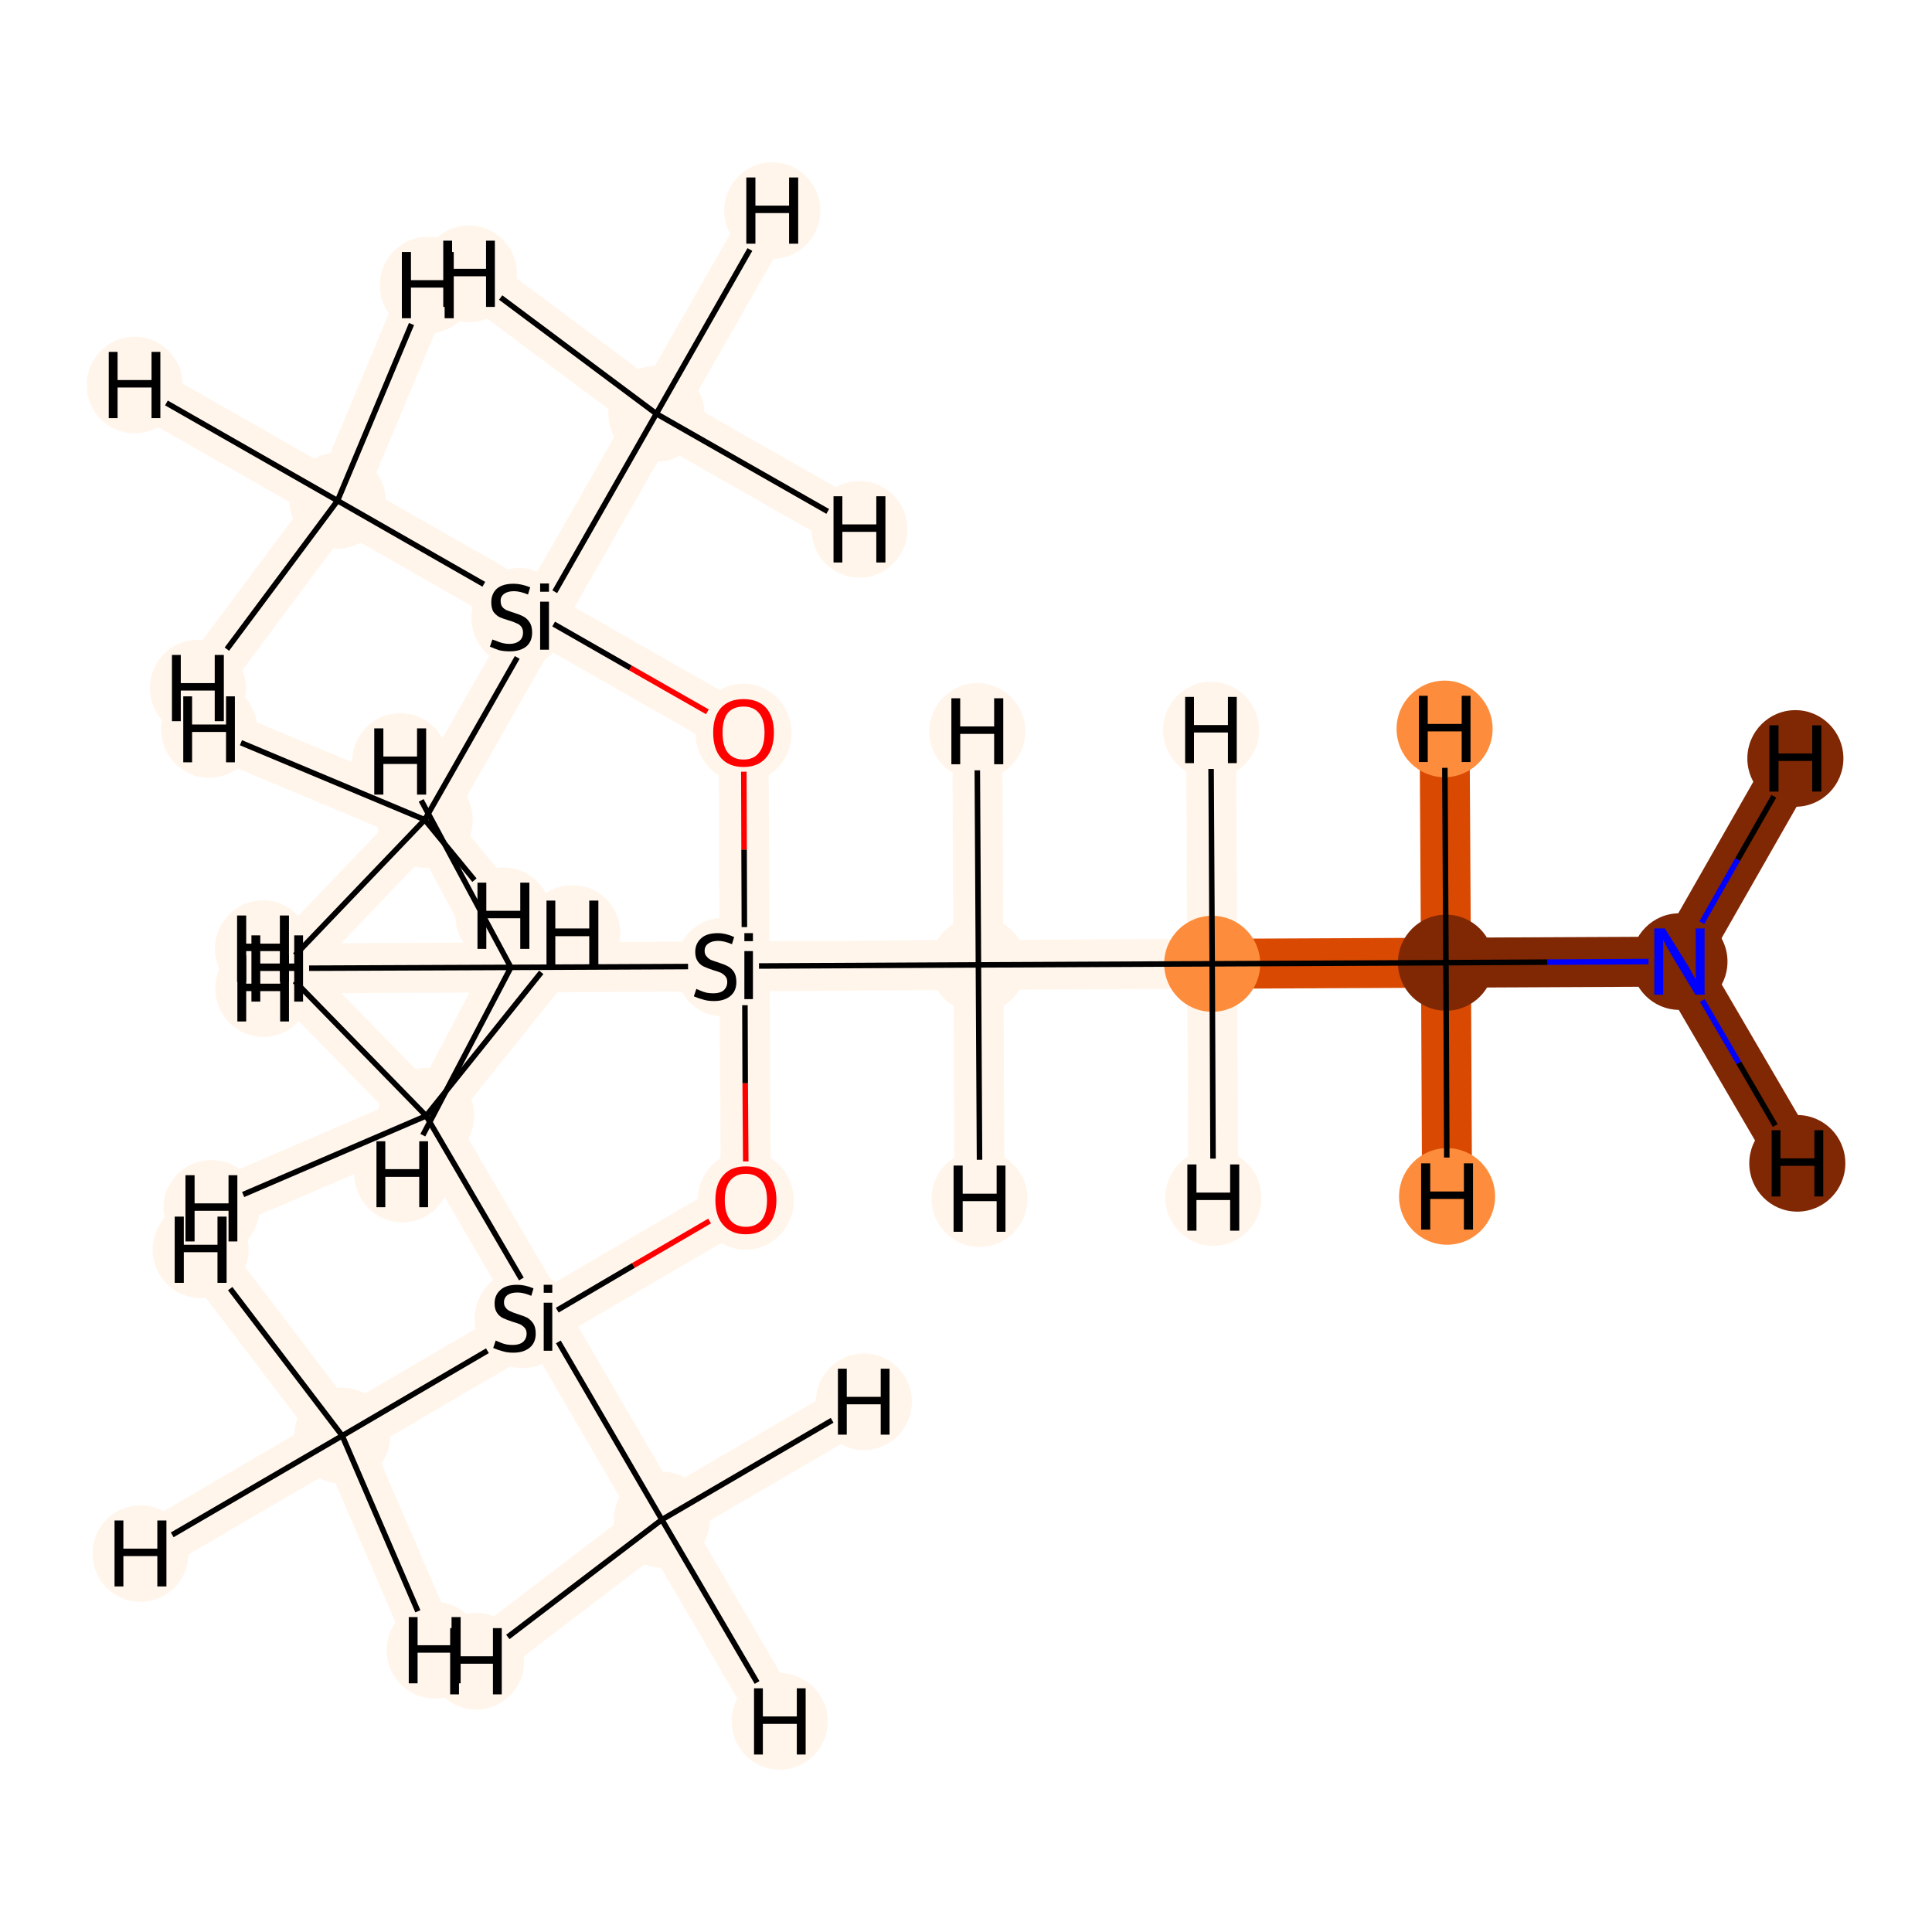 <?xml version='1.0' encoding='iso-8859-1'?>
<svg version='1.1' baseProfile='full'
              xmlns='http://www.w3.org/2000/svg'
                      xmlns:rdkit='http://www.rdkit.org/xml'
                      xmlns:xlink='http://www.w3.org/1999/xlink'
                  xml:space='preserve'
width='700px' height='700px' viewBox='0 0 700 700'>
<!-- END OF HEADER -->
<rect style='opacity:1.0;fill:#FFFFFF;stroke:none' width='700.0' height='700.0' x='0.0' y='0.0'> </rect>
<path d='M 608.5,348.4 L 523.9,348.8' style='fill:none;fill-rule:evenodd;stroke:#802703;stroke-width:18.1px;stroke-linecap:butt;stroke-linejoin:miter;stroke-opacity:1' />
<path d='M 608.5,348.4 L 650.5,274.8' style='fill:none;fill-rule:evenodd;stroke:#802703;stroke-width:18.1px;stroke-linecap:butt;stroke-linejoin:miter;stroke-opacity:1' />
<path d='M 608.5,348.4 L 651.2,421.5' style='fill:none;fill-rule:evenodd;stroke:#802703;stroke-width:18.1px;stroke-linecap:butt;stroke-linejoin:miter;stroke-opacity:1' />
<path d='M 523.9,348.8 L 439.2,349.2' style='fill:none;fill-rule:evenodd;stroke:#D94901;stroke-width:18.1px;stroke-linecap:butt;stroke-linejoin:miter;stroke-opacity:1' />
<path d='M 523.9,348.8 L 524.3,433.5' style='fill:none;fill-rule:evenodd;stroke:#D94901;stroke-width:18.1px;stroke-linecap:butt;stroke-linejoin:miter;stroke-opacity:1' />
<path d='M 523.9,348.8 L 523.4,264.1' style='fill:none;fill-rule:evenodd;stroke:#D94901;stroke-width:18.1px;stroke-linecap:butt;stroke-linejoin:miter;stroke-opacity:1' />
<path d='M 439.2,349.2 L 354.5,349.6' style='fill:none;fill-rule:evenodd;stroke:#FFF5EB;stroke-width:18.1px;stroke-linecap:butt;stroke-linejoin:miter;stroke-opacity:1' />
<path d='M 439.2,349.2 L 438.8,264.5' style='fill:none;fill-rule:evenodd;stroke:#FFF5EB;stroke-width:18.1px;stroke-linecap:butt;stroke-linejoin:miter;stroke-opacity:1' />
<path d='M 439.2,349.2 L 439.6,433.9' style='fill:none;fill-rule:evenodd;stroke:#FFF5EB;stroke-width:18.1px;stroke-linecap:butt;stroke-linejoin:miter;stroke-opacity:1' />
<path d='M 354.5,349.6 L 269.8,350.1' style='fill:none;fill-rule:evenodd;stroke:#FFF5EB;stroke-width:18.1px;stroke-linecap:butt;stroke-linejoin:miter;stroke-opacity:1' />
<path d='M 354.5,349.6 L 354.9,434.3' style='fill:none;fill-rule:evenodd;stroke:#FFF5EB;stroke-width:18.1px;stroke-linecap:butt;stroke-linejoin:miter;stroke-opacity:1' />
<path d='M 354.5,349.6 L 354.1,265.0' style='fill:none;fill-rule:evenodd;stroke:#FFF5EB;stroke-width:18.1px;stroke-linecap:butt;stroke-linejoin:miter;stroke-opacity:1' />
<path d='M 269.8,350.1 L 269.4,265.4' style='fill:none;fill-rule:evenodd;stroke:#FFF5EB;stroke-width:18.1px;stroke-linecap:butt;stroke-linejoin:miter;stroke-opacity:1' />
<path d='M 269.8,350.1 L 270.2,434.7' style='fill:none;fill-rule:evenodd;stroke:#FFF5EB;stroke-width:18.1px;stroke-linecap:butt;stroke-linejoin:miter;stroke-opacity:1' />
<path d='M 269.8,350.1 L 185.1,350.5' style='fill:none;fill-rule:evenodd;stroke:#FFF5EB;stroke-width:18.1px;stroke-linecap:butt;stroke-linejoin:miter;stroke-opacity:1' />
<path d='M 269.4,265.4 L 195.8,223.4' style='fill:none;fill-rule:evenodd;stroke:#FFF5EB;stroke-width:18.1px;stroke-linecap:butt;stroke-linejoin:miter;stroke-opacity:1' />
<path d='M 195.8,223.4 L 237.8,149.9' style='fill:none;fill-rule:evenodd;stroke:#FFF5EB;stroke-width:18.1px;stroke-linecap:butt;stroke-linejoin:miter;stroke-opacity:1' />
<path d='M 195.8,223.4 L 153.9,297.0' style='fill:none;fill-rule:evenodd;stroke:#FFF5EB;stroke-width:18.1px;stroke-linecap:butt;stroke-linejoin:miter;stroke-opacity:1' />
<path d='M 195.8,223.4 L 122.3,181.4' style='fill:none;fill-rule:evenodd;stroke:#FFF5EB;stroke-width:18.1px;stroke-linecap:butt;stroke-linejoin:miter;stroke-opacity:1' />
<path d='M 237.8,149.9 L 279.8,76.3' style='fill:none;fill-rule:evenodd;stroke:#FFF5EB;stroke-width:18.1px;stroke-linecap:butt;stroke-linejoin:miter;stroke-opacity:1' />
<path d='M 237.8,149.9 L 169.9,99.2' style='fill:none;fill-rule:evenodd;stroke:#FFF5EB;stroke-width:18.1px;stroke-linecap:butt;stroke-linejoin:miter;stroke-opacity:1' />
<path d='M 237.8,149.9 L 311.4,191.8' style='fill:none;fill-rule:evenodd;stroke:#FFF5EB;stroke-width:18.1px;stroke-linecap:butt;stroke-linejoin:miter;stroke-opacity:1' />
<path d='M 153.9,297.0 L 95.4,358.2' style='fill:none;fill-rule:evenodd;stroke:#FFF5EB;stroke-width:18.1px;stroke-linecap:butt;stroke-linejoin:miter;stroke-opacity:1' />
<path d='M 153.9,297.0 L 75.8,264.3' style='fill:none;fill-rule:evenodd;stroke:#FFF5EB;stroke-width:18.1px;stroke-linecap:butt;stroke-linejoin:miter;stroke-opacity:1' />
<path d='M 153.9,297.0 L 182.4,331.8' style='fill:none;fill-rule:evenodd;stroke:#FFF5EB;stroke-width:18.1px;stroke-linecap:butt;stroke-linejoin:miter;stroke-opacity:1' />
<path d='M 122.3,181.4 L 48.8,139.5' style='fill:none;fill-rule:evenodd;stroke:#FFF5EB;stroke-width:18.1px;stroke-linecap:butt;stroke-linejoin:miter;stroke-opacity:1' />
<path d='M 122.3,181.4 L 155.0,103.3' style='fill:none;fill-rule:evenodd;stroke:#FFF5EB;stroke-width:18.1px;stroke-linecap:butt;stroke-linejoin:miter;stroke-opacity:1' />
<path d='M 122.3,181.4 L 71.7,249.3' style='fill:none;fill-rule:evenodd;stroke:#FFF5EB;stroke-width:18.1px;stroke-linecap:butt;stroke-linejoin:miter;stroke-opacity:1' />
<path d='M 270.2,434.7 L 197.1,477.4' style='fill:none;fill-rule:evenodd;stroke:#FFF5EB;stroke-width:18.1px;stroke-linecap:butt;stroke-linejoin:miter;stroke-opacity:1' />
<path d='M 197.1,477.4 L 239.8,550.6' style='fill:none;fill-rule:evenodd;stroke:#FFF5EB;stroke-width:18.1px;stroke-linecap:butt;stroke-linejoin:miter;stroke-opacity:1' />
<path d='M 197.1,477.4 L 154.4,404.3' style='fill:none;fill-rule:evenodd;stroke:#FFF5EB;stroke-width:18.1px;stroke-linecap:butt;stroke-linejoin:miter;stroke-opacity:1' />
<path d='M 197.1,477.4 L 124.0,520.2' style='fill:none;fill-rule:evenodd;stroke:#FFF5EB;stroke-width:18.1px;stroke-linecap:butt;stroke-linejoin:miter;stroke-opacity:1' />
<path d='M 239.8,550.6 L 282.5,623.7' style='fill:none;fill-rule:evenodd;stroke:#FFF5EB;stroke-width:18.1px;stroke-linecap:butt;stroke-linejoin:miter;stroke-opacity:1' />
<path d='M 239.8,550.6 L 172.5,601.9' style='fill:none;fill-rule:evenodd;stroke:#FFF5EB;stroke-width:18.1px;stroke-linecap:butt;stroke-linejoin:miter;stroke-opacity:1' />
<path d='M 239.8,550.6 L 313.0,507.9' style='fill:none;fill-rule:evenodd;stroke:#FFF5EB;stroke-width:18.1px;stroke-linecap:butt;stroke-linejoin:miter;stroke-opacity:1' />
<path d='M 154.4,404.3 L 95.3,343.7' style='fill:none;fill-rule:evenodd;stroke:#FFF5EB;stroke-width:18.1px;stroke-linecap:butt;stroke-linejoin:miter;stroke-opacity:1' />
<path d='M 154.4,404.3 L 76.6,437.8' style='fill:none;fill-rule:evenodd;stroke:#FFF5EB;stroke-width:18.1px;stroke-linecap:butt;stroke-linejoin:miter;stroke-opacity:1' />
<path d='M 154.4,404.3 L 207.4,338.2' style='fill:none;fill-rule:evenodd;stroke:#FFF5EB;stroke-width:18.1px;stroke-linecap:butt;stroke-linejoin:miter;stroke-opacity:1' />
<path d='M 124.0,520.2 L 50.9,562.9' style='fill:none;fill-rule:evenodd;stroke:#FFF5EB;stroke-width:18.1px;stroke-linecap:butt;stroke-linejoin:miter;stroke-opacity:1' />
<path d='M 124.0,520.2 L 157.5,597.9' style='fill:none;fill-rule:evenodd;stroke:#FFF5EB;stroke-width:18.1px;stroke-linecap:butt;stroke-linejoin:miter;stroke-opacity:1' />
<path d='M 124.0,520.2 L 72.7,452.8' style='fill:none;fill-rule:evenodd;stroke:#FFF5EB;stroke-width:18.1px;stroke-linecap:butt;stroke-linejoin:miter;stroke-opacity:1' />
<path d='M 185.1,350.5 L 100.5,350.9' style='fill:none;fill-rule:evenodd;stroke:#FFF5EB;stroke-width:18.1px;stroke-linecap:butt;stroke-linejoin:miter;stroke-opacity:1' />
<path d='M 185.1,350.5 L 145.8,425.4' style='fill:none;fill-rule:evenodd;stroke:#FFF5EB;stroke-width:18.1px;stroke-linecap:butt;stroke-linejoin:miter;stroke-opacity:1' />
<path d='M 185.1,350.5 L 145.0,275.9' style='fill:none;fill-rule:evenodd;stroke:#FFF5EB;stroke-width:18.1px;stroke-linecap:butt;stroke-linejoin:miter;stroke-opacity:1' />
<ellipse cx='608.5' cy='348.4' rx='16.9' ry='17.0'  style='fill:#802703;fill-rule:evenodd;stroke:#802703;stroke-width:1.0px;stroke-linecap:butt;stroke-linejoin:miter;stroke-opacity:1' />
<ellipse cx='523.9' cy='348.8' rx='16.9' ry='16.9'  style='fill:#802703;fill-rule:evenodd;stroke:#802703;stroke-width:1.0px;stroke-linecap:butt;stroke-linejoin:miter;stroke-opacity:1' />
<ellipse cx='439.2' cy='349.2' rx='16.9' ry='16.9'  style='fill:#FD8D3C;fill-rule:evenodd;stroke:#FD8D3C;stroke-width:1.0px;stroke-linecap:butt;stroke-linejoin:miter;stroke-opacity:1' />
<ellipse cx='354.5' cy='349.6' rx='16.9' ry='16.9'  style='fill:#FFF5EB;fill-rule:evenodd;stroke:#FFF5EB;stroke-width:1.0px;stroke-linecap:butt;stroke-linejoin:miter;stroke-opacity:1' />
<ellipse cx='262.1' cy='350.4' rx='16.9' ry='17.4'  style='fill:#FFF5EB;fill-rule:evenodd;stroke:#FFF5EB;stroke-width:1.0px;stroke-linecap:butt;stroke-linejoin:miter;stroke-opacity:1' />
<ellipse cx='269.4' cy='265.6' rx='16.9' ry='17.4'  style='fill:#FFF5EB;fill-rule:evenodd;stroke:#FFF5EB;stroke-width:1.0px;stroke-linecap:butt;stroke-linejoin:miter;stroke-opacity:1' />
<ellipse cx='188.2' cy='223.7' rx='16.9' ry='17.4'  style='fill:#FFF5EB;fill-rule:evenodd;stroke:#FFF5EB;stroke-width:1.0px;stroke-linecap:butt;stroke-linejoin:miter;stroke-opacity:1' />
<ellipse cx='237.8' cy='149.9' rx='16.9' ry='16.9'  style='fill:#FFF5EB;fill-rule:evenodd;stroke:#FFF5EB;stroke-width:1.0px;stroke-linecap:butt;stroke-linejoin:miter;stroke-opacity:1' />
<ellipse cx='153.9' cy='297.0' rx='16.9' ry='16.9'  style='fill:#FFF5EB;fill-rule:evenodd;stroke:#FFF5EB;stroke-width:1.0px;stroke-linecap:butt;stroke-linejoin:miter;stroke-opacity:1' />
<ellipse cx='122.3' cy='181.4' rx='16.9' ry='16.9'  style='fill:#FFF5EB;fill-rule:evenodd;stroke:#FFF5EB;stroke-width:1.0px;stroke-linecap:butt;stroke-linejoin:miter;stroke-opacity:1' />
<ellipse cx='270.2' cy='434.9' rx='16.9' ry='17.4'  style='fill:#FFF5EB;fill-rule:evenodd;stroke:#FFF5EB;stroke-width:1.0px;stroke-linecap:butt;stroke-linejoin:miter;stroke-opacity:1' />
<ellipse cx='189.4' cy='477.8' rx='16.9' ry='17.4'  style='fill:#FFF5EB;fill-rule:evenodd;stroke:#FFF5EB;stroke-width:1.0px;stroke-linecap:butt;stroke-linejoin:miter;stroke-opacity:1' />
<ellipse cx='239.8' cy='550.6' rx='16.9' ry='16.9'  style='fill:#FFF5EB;fill-rule:evenodd;stroke:#FFF5EB;stroke-width:1.0px;stroke-linecap:butt;stroke-linejoin:miter;stroke-opacity:1' />
<ellipse cx='154.4' cy='404.3' rx='16.9' ry='16.9'  style='fill:#FFF5EB;fill-rule:evenodd;stroke:#FFF5EB;stroke-width:1.0px;stroke-linecap:butt;stroke-linejoin:miter;stroke-opacity:1' />
<ellipse cx='124.0' cy='520.2' rx='16.9' ry='16.9'  style='fill:#FFF5EB;fill-rule:evenodd;stroke:#FFF5EB;stroke-width:1.0px;stroke-linecap:butt;stroke-linejoin:miter;stroke-opacity:1' />
<ellipse cx='185.1' cy='350.5' rx='16.9' ry='16.9'  style='fill:#FFF5EB;fill-rule:evenodd;stroke:#FFF5EB;stroke-width:1.0px;stroke-linecap:butt;stroke-linejoin:miter;stroke-opacity:1' />
<ellipse cx='650.5' cy='274.8' rx='16.9' ry='17.0'  style='fill:#802703;fill-rule:evenodd;stroke:#802703;stroke-width:1.0px;stroke-linecap:butt;stroke-linejoin:miter;stroke-opacity:1' />
<ellipse cx='651.2' cy='421.5' rx='16.9' ry='17.0'  style='fill:#802703;fill-rule:evenodd;stroke:#802703;stroke-width:1.0px;stroke-linecap:butt;stroke-linejoin:miter;stroke-opacity:1' />
<ellipse cx='524.3' cy='433.5' rx='16.9' ry='17.0'  style='fill:#FD8D3C;fill-rule:evenodd;stroke:#FD8D3C;stroke-width:1.0px;stroke-linecap:butt;stroke-linejoin:miter;stroke-opacity:1' />
<ellipse cx='523.4' cy='264.1' rx='16.9' ry='17.0'  style='fill:#FD8D3C;fill-rule:evenodd;stroke:#FD8D3C;stroke-width:1.0px;stroke-linecap:butt;stroke-linejoin:miter;stroke-opacity:1' />
<ellipse cx='438.8' cy='264.5' rx='16.9' ry='17.0'  style='fill:#FFF5EB;fill-rule:evenodd;stroke:#FFF5EB;stroke-width:1.0px;stroke-linecap:butt;stroke-linejoin:miter;stroke-opacity:1' />
<ellipse cx='439.6' cy='433.9' rx='16.9' ry='17.0'  style='fill:#FFF5EB;fill-rule:evenodd;stroke:#FFF5EB;stroke-width:1.0px;stroke-linecap:butt;stroke-linejoin:miter;stroke-opacity:1' />
<ellipse cx='354.9' cy='434.3' rx='16.9' ry='17.0'  style='fill:#FFF5EB;fill-rule:evenodd;stroke:#FFF5EB;stroke-width:1.0px;stroke-linecap:butt;stroke-linejoin:miter;stroke-opacity:1' />
<ellipse cx='354.1' cy='265.0' rx='16.9' ry='17.0'  style='fill:#FFF5EB;fill-rule:evenodd;stroke:#FFF5EB;stroke-width:1.0px;stroke-linecap:butt;stroke-linejoin:miter;stroke-opacity:1' />
<ellipse cx='279.8' cy='76.3' rx='16.9' ry='17.0'  style='fill:#FFF5EB;fill-rule:evenodd;stroke:#FFF5EB;stroke-width:1.0px;stroke-linecap:butt;stroke-linejoin:miter;stroke-opacity:1' />
<ellipse cx='169.9' cy='99.2' rx='16.9' ry='17.0'  style='fill:#FFF5EB;fill-rule:evenodd;stroke:#FFF5EB;stroke-width:1.0px;stroke-linecap:butt;stroke-linejoin:miter;stroke-opacity:1' />
<ellipse cx='311.4' cy='191.8' rx='16.9' ry='17.0'  style='fill:#FFF5EB;fill-rule:evenodd;stroke:#FFF5EB;stroke-width:1.0px;stroke-linecap:butt;stroke-linejoin:miter;stroke-opacity:1' />
<ellipse cx='95.4' cy='358.2' rx='16.9' ry='17.0'  style='fill:#FFF5EB;fill-rule:evenodd;stroke:#FFF5EB;stroke-width:1.0px;stroke-linecap:butt;stroke-linejoin:miter;stroke-opacity:1' />
<ellipse cx='75.8' cy='264.3' rx='16.9' ry='17.0'  style='fill:#FFF5EB;fill-rule:evenodd;stroke:#FFF5EB;stroke-width:1.0px;stroke-linecap:butt;stroke-linejoin:miter;stroke-opacity:1' />
<ellipse cx='182.4' cy='331.8' rx='16.9' ry='17.0'  style='fill:#FFF5EB;fill-rule:evenodd;stroke:#FFF5EB;stroke-width:1.0px;stroke-linecap:butt;stroke-linejoin:miter;stroke-opacity:1' />
<ellipse cx='48.8' cy='139.5' rx='16.9' ry='17.0'  style='fill:#FFF5EB;fill-rule:evenodd;stroke:#FFF5EB;stroke-width:1.0px;stroke-linecap:butt;stroke-linejoin:miter;stroke-opacity:1' />
<ellipse cx='155.0' cy='103.3' rx='16.9' ry='17.0'  style='fill:#FFF5EB;fill-rule:evenodd;stroke:#FFF5EB;stroke-width:1.0px;stroke-linecap:butt;stroke-linejoin:miter;stroke-opacity:1' />
<ellipse cx='71.7' cy='249.3' rx='16.9' ry='17.0'  style='fill:#FFF5EB;fill-rule:evenodd;stroke:#FFF5EB;stroke-width:1.0px;stroke-linecap:butt;stroke-linejoin:miter;stroke-opacity:1' />
<ellipse cx='282.5' cy='623.7' rx='16.9' ry='17.0'  style='fill:#FFF5EB;fill-rule:evenodd;stroke:#FFF5EB;stroke-width:1.0px;stroke-linecap:butt;stroke-linejoin:miter;stroke-opacity:1' />
<ellipse cx='172.5' cy='601.9' rx='16.9' ry='17.0'  style='fill:#FFF5EB;fill-rule:evenodd;stroke:#FFF5EB;stroke-width:1.0px;stroke-linecap:butt;stroke-linejoin:miter;stroke-opacity:1' />
<ellipse cx='313.0' cy='507.9' rx='16.9' ry='17.0'  style='fill:#FFF5EB;fill-rule:evenodd;stroke:#FFF5EB;stroke-width:1.0px;stroke-linecap:butt;stroke-linejoin:miter;stroke-opacity:1' />
<ellipse cx='95.3' cy='343.7' rx='16.9' ry='17.0'  style='fill:#FFF5EB;fill-rule:evenodd;stroke:#FFF5EB;stroke-width:1.0px;stroke-linecap:butt;stroke-linejoin:miter;stroke-opacity:1' />
<ellipse cx='76.6' cy='437.8' rx='16.9' ry='17.0'  style='fill:#FFF5EB;fill-rule:evenodd;stroke:#FFF5EB;stroke-width:1.0px;stroke-linecap:butt;stroke-linejoin:miter;stroke-opacity:1' />
<ellipse cx='207.4' cy='338.2' rx='16.9' ry='17.0'  style='fill:#FFF5EB;fill-rule:evenodd;stroke:#FFF5EB;stroke-width:1.0px;stroke-linecap:butt;stroke-linejoin:miter;stroke-opacity:1' />
<ellipse cx='50.9' cy='562.9' rx='16.9' ry='17.0'  style='fill:#FFF5EB;fill-rule:evenodd;stroke:#FFF5EB;stroke-width:1.0px;stroke-linecap:butt;stroke-linejoin:miter;stroke-opacity:1' />
<ellipse cx='157.5' cy='597.9' rx='16.9' ry='17.0'  style='fill:#FFF5EB;fill-rule:evenodd;stroke:#FFF5EB;stroke-width:1.0px;stroke-linecap:butt;stroke-linejoin:miter;stroke-opacity:1' />
<ellipse cx='72.7' cy='452.8' rx='16.9' ry='17.0'  style='fill:#FFF5EB;fill-rule:evenodd;stroke:#FFF5EB;stroke-width:1.0px;stroke-linecap:butt;stroke-linejoin:miter;stroke-opacity:1' />
<ellipse cx='100.5' cy='350.9' rx='16.9' ry='17.0'  style='fill:#FFF5EB;fill-rule:evenodd;stroke:#FFF5EB;stroke-width:1.0px;stroke-linecap:butt;stroke-linejoin:miter;stroke-opacity:1' />
<ellipse cx='145.8' cy='425.4' rx='16.9' ry='17.0'  style='fill:#FFF5EB;fill-rule:evenodd;stroke:#FFF5EB;stroke-width:1.0px;stroke-linecap:butt;stroke-linejoin:miter;stroke-opacity:1' />
<ellipse cx='145.0' cy='275.9' rx='16.9' ry='17.0'  style='fill:#FFF5EB;fill-rule:evenodd;stroke:#FFF5EB;stroke-width:1.0px;stroke-linecap:butt;stroke-linejoin:miter;stroke-opacity:1' />
<path class='bond-0 atom-0 atom-1' d='M 597.3,348.4 L 560.6,348.6' style='fill:none;fill-rule:evenodd;stroke:#0000FF;stroke-width:2.0px;stroke-linecap:butt;stroke-linejoin:miter;stroke-opacity:1' />
<path class='bond-0 atom-0 atom-1' d='M 560.6,348.6 L 523.9,348.8' style='fill:none;fill-rule:evenodd;stroke:#000000;stroke-width:2.0px;stroke-linecap:butt;stroke-linejoin:miter;stroke-opacity:1' />
<path class='bond-15 atom-0 atom-16' d='M 616.6,334.3 L 629.6,311.4' style='fill:none;fill-rule:evenodd;stroke:#0000FF;stroke-width:2.0px;stroke-linecap:butt;stroke-linejoin:miter;stroke-opacity:1' />
<path class='bond-15 atom-0 atom-16' d='M 629.6,311.4 L 642.7,288.5' style='fill:none;fill-rule:evenodd;stroke:#000000;stroke-width:2.0px;stroke-linecap:butt;stroke-linejoin:miter;stroke-opacity:1' />
<path class='bond-16 atom-0 atom-17' d='M 616.8,362.5 L 630.0,385.1' style='fill:none;fill-rule:evenodd;stroke:#0000FF;stroke-width:2.0px;stroke-linecap:butt;stroke-linejoin:miter;stroke-opacity:1' />
<path class='bond-16 atom-0 atom-17' d='M 630.0,385.1 L 643.2,407.8' style='fill:none;fill-rule:evenodd;stroke:#000000;stroke-width:2.0px;stroke-linecap:butt;stroke-linejoin:miter;stroke-opacity:1' />
<path class='bond-1 atom-1 atom-2' d='M 523.9,348.8 L 439.2,349.2' style='fill:none;fill-rule:evenodd;stroke:#000000;stroke-width:2.0px;stroke-linecap:butt;stroke-linejoin:miter;stroke-opacity:1' />
<path class='bond-17 atom-1 atom-18' d='M 523.9,348.8 L 524.2,419.4' style='fill:none;fill-rule:evenodd;stroke:#000000;stroke-width:2.0px;stroke-linecap:butt;stroke-linejoin:miter;stroke-opacity:1' />
<path class='bond-18 atom-1 atom-19' d='M 523.9,348.8 L 523.5,278.2' style='fill:none;fill-rule:evenodd;stroke:#000000;stroke-width:2.0px;stroke-linecap:butt;stroke-linejoin:miter;stroke-opacity:1' />
<path class='bond-2 atom-2 atom-3' d='M 439.2,349.2 L 354.5,349.6' style='fill:none;fill-rule:evenodd;stroke:#000000;stroke-width:2.0px;stroke-linecap:butt;stroke-linejoin:miter;stroke-opacity:1' />
<path class='bond-19 atom-2 atom-20' d='M 439.2,349.2 L 438.8,278.6' style='fill:none;fill-rule:evenodd;stroke:#000000;stroke-width:2.0px;stroke-linecap:butt;stroke-linejoin:miter;stroke-opacity:1' />
<path class='bond-20 atom-2 atom-21' d='M 439.2,349.2 L 439.5,419.8' style='fill:none;fill-rule:evenodd;stroke:#000000;stroke-width:2.0px;stroke-linecap:butt;stroke-linejoin:miter;stroke-opacity:1' />
<path class='bond-3 atom-3 atom-4' d='M 354.5,349.6 L 275.0,350.0' style='fill:none;fill-rule:evenodd;stroke:#000000;stroke-width:2.0px;stroke-linecap:butt;stroke-linejoin:miter;stroke-opacity:1' />
<path class='bond-21 atom-3 atom-22' d='M 354.5,349.6 L 354.9,420.2' style='fill:none;fill-rule:evenodd;stroke:#000000;stroke-width:2.0px;stroke-linecap:butt;stroke-linejoin:miter;stroke-opacity:1' />
<path class='bond-22 atom-3 atom-23' d='M 354.5,349.6 L 354.1,279.1' style='fill:none;fill-rule:evenodd;stroke:#000000;stroke-width:2.0px;stroke-linecap:butt;stroke-linejoin:miter;stroke-opacity:1' />
<path class='bond-4 atom-4 atom-5' d='M 269.7,335.9 L 269.6,307.8' style='fill:none;fill-rule:evenodd;stroke:#000000;stroke-width:2.0px;stroke-linecap:butt;stroke-linejoin:miter;stroke-opacity:1' />
<path class='bond-4 atom-4 atom-5' d='M 269.6,307.8 L 269.5,279.6' style='fill:none;fill-rule:evenodd;stroke:#FF0000;stroke-width:2.0px;stroke-linecap:butt;stroke-linejoin:miter;stroke-opacity:1' />
<path class='bond-9 atom-4 atom-10' d='M 269.9,364.2 L 270.0,392.5' style='fill:none;fill-rule:evenodd;stroke:#000000;stroke-width:2.0px;stroke-linecap:butt;stroke-linejoin:miter;stroke-opacity:1' />
<path class='bond-9 atom-4 atom-10' d='M 270.0,392.5 L 270.2,420.8' style='fill:none;fill-rule:evenodd;stroke:#FF0000;stroke-width:2.0px;stroke-linecap:butt;stroke-linejoin:miter;stroke-opacity:1' />
<path class='bond-14 atom-4 atom-15' d='M 249.3,350.2 L 185.1,350.5' style='fill:none;fill-rule:evenodd;stroke:#000000;stroke-width:2.0px;stroke-linecap:butt;stroke-linejoin:miter;stroke-opacity:1' />
<path class='bond-5 atom-5 atom-6' d='M 256.3,257.9 L 228.4,242.0' style='fill:none;fill-rule:evenodd;stroke:#FF0000;stroke-width:2.0px;stroke-linecap:butt;stroke-linejoin:miter;stroke-opacity:1' />
<path class='bond-5 atom-5 atom-6' d='M 228.4,242.0 L 200.6,226.1' style='fill:none;fill-rule:evenodd;stroke:#000000;stroke-width:2.0px;stroke-linecap:butt;stroke-linejoin:miter;stroke-opacity:1' />
<path class='bond-6 atom-6 atom-7' d='M 201.0,214.4 L 237.8,149.9' style='fill:none;fill-rule:evenodd;stroke:#000000;stroke-width:2.0px;stroke-linecap:butt;stroke-linejoin:miter;stroke-opacity:1' />
<path class='bond-7 atom-6 atom-8' d='M 187.4,238.2 L 153.9,297.0' style='fill:none;fill-rule:evenodd;stroke:#000000;stroke-width:2.0px;stroke-linecap:butt;stroke-linejoin:miter;stroke-opacity:1' />
<path class='bond-8 atom-6 atom-9' d='M 175.3,211.7 L 122.3,181.4' style='fill:none;fill-rule:evenodd;stroke:#000000;stroke-width:2.0px;stroke-linecap:butt;stroke-linejoin:miter;stroke-opacity:1' />
<path class='bond-23 atom-7 atom-24' d='M 237.8,149.9 L 271.7,90.4' style='fill:none;fill-rule:evenodd;stroke:#000000;stroke-width:2.0px;stroke-linecap:butt;stroke-linejoin:miter;stroke-opacity:1' />
<path class='bond-24 atom-7 atom-25' d='M 237.8,149.9 L 181.4,107.8' style='fill:none;fill-rule:evenodd;stroke:#000000;stroke-width:2.0px;stroke-linecap:butt;stroke-linejoin:miter;stroke-opacity:1' />
<path class='bond-25 atom-7 atom-26' d='M 237.8,149.9 L 299.9,185.3' style='fill:none;fill-rule:evenodd;stroke:#000000;stroke-width:2.0px;stroke-linecap:butt;stroke-linejoin:miter;stroke-opacity:1' />
<path class='bond-26 atom-8 atom-27' d='M 153.9,297.0 L 106.9,346.1' style='fill:none;fill-rule:evenodd;stroke:#000000;stroke-width:2.0px;stroke-linecap:butt;stroke-linejoin:miter;stroke-opacity:1' />
<path class='bond-27 atom-8 atom-28' d='M 153.9,297.0 L 87.3,269.1' style='fill:none;fill-rule:evenodd;stroke:#000000;stroke-width:2.0px;stroke-linecap:butt;stroke-linejoin:miter;stroke-opacity:1' />
<path class='bond-28 atom-8 atom-29' d='M 153.9,297.0 L 171.9,318.9' style='fill:none;fill-rule:evenodd;stroke:#000000;stroke-width:2.0px;stroke-linecap:butt;stroke-linejoin:miter;stroke-opacity:1' />
<path class='bond-29 atom-9 atom-30' d='M 122.3,181.4 L 60.3,146.0' style='fill:none;fill-rule:evenodd;stroke:#000000;stroke-width:2.0px;stroke-linecap:butt;stroke-linejoin:miter;stroke-opacity:1' />
<path class='bond-30 atom-9 atom-31' d='M 122.3,181.4 L 149.1,117.4' style='fill:none;fill-rule:evenodd;stroke:#000000;stroke-width:2.0px;stroke-linecap:butt;stroke-linejoin:miter;stroke-opacity:1' />
<path class='bond-31 atom-9 atom-32' d='M 122.3,181.4 L 82.2,235.2' style='fill:none;fill-rule:evenodd;stroke:#000000;stroke-width:2.0px;stroke-linecap:butt;stroke-linejoin:miter;stroke-opacity:1' />
<path class='bond-10 atom-10 atom-11' d='M 257.1,442.4 L 229.5,458.5' style='fill:none;fill-rule:evenodd;stroke:#FF0000;stroke-width:2.0px;stroke-linecap:butt;stroke-linejoin:miter;stroke-opacity:1' />
<path class='bond-10 atom-10 atom-11' d='M 229.5,458.5 L 201.9,474.7' style='fill:none;fill-rule:evenodd;stroke:#000000;stroke-width:2.0px;stroke-linecap:butt;stroke-linejoin:miter;stroke-opacity:1' />
<path class='bond-11 atom-11 atom-12' d='M 202.3,486.2 L 239.8,550.6' style='fill:none;fill-rule:evenodd;stroke:#000000;stroke-width:2.0px;stroke-linecap:butt;stroke-linejoin:miter;stroke-opacity:1' />
<path class='bond-12 atom-11 atom-13' d='M 188.9,463.4 L 154.4,404.3' style='fill:none;fill-rule:evenodd;stroke:#000000;stroke-width:2.0px;stroke-linecap:butt;stroke-linejoin:miter;stroke-opacity:1' />
<path class='bond-13 atom-11 atom-14' d='M 176.6,489.4 L 124.0,520.2' style='fill:none;fill-rule:evenodd;stroke:#000000;stroke-width:2.0px;stroke-linecap:butt;stroke-linejoin:miter;stroke-opacity:1' />
<path class='bond-32 atom-12 atom-33' d='M 239.8,550.6 L 274.3,609.6' style='fill:none;fill-rule:evenodd;stroke:#000000;stroke-width:2.0px;stroke-linecap:butt;stroke-linejoin:miter;stroke-opacity:1' />
<path class='bond-33 atom-12 atom-34' d='M 239.8,550.6 L 184.0,593.1' style='fill:none;fill-rule:evenodd;stroke:#000000;stroke-width:2.0px;stroke-linecap:butt;stroke-linejoin:miter;stroke-opacity:1' />
<path class='bond-34 atom-12 atom-35' d='M 239.8,550.6 L 301.5,514.6' style='fill:none;fill-rule:evenodd;stroke:#000000;stroke-width:2.0px;stroke-linecap:butt;stroke-linejoin:miter;stroke-opacity:1' />
<path class='bond-35 atom-13 atom-36' d='M 154.4,404.3 L 106.8,355.5' style='fill:none;fill-rule:evenodd;stroke:#000000;stroke-width:2.0px;stroke-linecap:butt;stroke-linejoin:miter;stroke-opacity:1' />
<path class='bond-36 atom-13 atom-37' d='M 154.4,404.3 L 88.1,432.8' style='fill:none;fill-rule:evenodd;stroke:#000000;stroke-width:2.0px;stroke-linecap:butt;stroke-linejoin:miter;stroke-opacity:1' />
<path class='bond-37 atom-13 atom-38' d='M 154.4,404.3 L 196.1,352.3' style='fill:none;fill-rule:evenodd;stroke:#000000;stroke-width:2.0px;stroke-linecap:butt;stroke-linejoin:miter;stroke-opacity:1' />
<path class='bond-38 atom-14 atom-39' d='M 124.0,520.2 L 62.4,556.1' style='fill:none;fill-rule:evenodd;stroke:#000000;stroke-width:2.0px;stroke-linecap:butt;stroke-linejoin:miter;stroke-opacity:1' />
<path class='bond-39 atom-14 atom-40' d='M 124.0,520.2 L 151.4,583.8' style='fill:none;fill-rule:evenodd;stroke:#000000;stroke-width:2.0px;stroke-linecap:butt;stroke-linejoin:miter;stroke-opacity:1' />
<path class='bond-40 atom-14 atom-41' d='M 124.0,520.2 L 83.4,466.9' style='fill:none;fill-rule:evenodd;stroke:#000000;stroke-width:2.0px;stroke-linecap:butt;stroke-linejoin:miter;stroke-opacity:1' />
<path class='bond-41 atom-15 atom-42' d='M 185.1,350.5 L 112.0,350.8' style='fill:none;fill-rule:evenodd;stroke:#000000;stroke-width:2.0px;stroke-linecap:butt;stroke-linejoin:miter;stroke-opacity:1' />
<path class='bond-42 atom-15 atom-43' d='M 185.1,350.5 L 153.2,411.3' style='fill:none;fill-rule:evenodd;stroke:#000000;stroke-width:2.0px;stroke-linecap:butt;stroke-linejoin:miter;stroke-opacity:1' />
<path class='bond-43 atom-15 atom-44' d='M 185.1,350.5 L 152.6,290.0' style='fill:none;fill-rule:evenodd;stroke:#000000;stroke-width:2.0px;stroke-linecap:butt;stroke-linejoin:miter;stroke-opacity:1' />
<path  class='atom-0' d='M 603.2 336.4
L 611.1 349.1
Q 611.9 350.3, 613.1 352.6
Q 614.4 354.9, 614.4 355.0
L 614.4 336.4
L 617.6 336.4
L 617.6 360.4
L 614.3 360.4
L 605.9 346.5
Q 604.9 344.8, 603.9 343.0
Q 602.9 341.1, 602.6 340.5
L 602.6 360.4
L 599.4 360.4
L 599.4 336.4
L 603.2 336.4
' fill='#0000FF'/>
<path  class='atom-4' d='M 252.3 358.3
Q 252.6 358.4, 253.7 358.9
Q 254.8 359.4, 256.1 359.7
Q 257.3 359.9, 258.5 359.9
Q 260.8 359.9, 262.1 358.9
Q 263.5 357.7, 263.5 355.8
Q 263.5 354.5, 262.8 353.7
Q 262.1 352.9, 261.1 352.4
Q 260.1 352.0, 258.4 351.5
Q 256.3 350.8, 255.0 350.2
Q 253.7 349.6, 252.8 348.3
Q 251.9 347.0, 251.9 344.9
Q 251.9 341.9, 254.0 340.0
Q 256.0 338.1, 260.1 338.1
Q 262.9 338.1, 266.0 339.5
L 265.2 342.1
Q 262.4 340.9, 260.2 340.9
Q 257.9 340.9, 256.6 341.9
Q 255.3 342.8, 255.3 344.5
Q 255.3 345.8, 256.0 346.5
Q 256.6 347.3, 257.6 347.8
Q 258.6 348.2, 260.2 348.7
Q 262.4 349.4, 263.7 350.1
Q 264.9 350.7, 265.9 352.1
Q 266.8 353.5, 266.8 355.8
Q 266.8 359.1, 264.6 360.9
Q 262.4 362.7, 258.7 362.7
Q 256.5 362.7, 254.9 362.2
Q 253.3 361.8, 251.4 361.0
L 252.3 358.3
' fill='#000000'/>
<path  class='atom-4' d='M 269.7 338.1
L 272.8 338.1
L 272.8 341.0
L 269.7 341.0
L 269.7 338.1
M 269.7 344.6
L 272.8 344.6
L 272.8 362.0
L 269.7 362.0
L 269.7 344.6
' fill='#000000'/>
<path  class='atom-5' d='M 258.4 265.4
Q 258.4 259.7, 261.2 256.5
Q 264.1 253.3, 269.4 253.3
Q 274.7 253.3, 277.6 256.5
Q 280.4 259.7, 280.4 265.4
Q 280.4 271.3, 277.5 274.6
Q 274.6 277.9, 269.4 277.9
Q 264.1 277.9, 261.2 274.6
Q 258.4 271.3, 258.4 265.4
M 269.4 275.2
Q 273.1 275.2, 275.0 272.7
Q 277.0 270.3, 277.0 265.4
Q 277.0 260.7, 275.0 258.4
Q 273.1 256.0, 269.4 256.0
Q 265.7 256.0, 263.7 258.3
Q 261.8 260.7, 261.8 265.4
Q 261.8 270.3, 263.7 272.7
Q 265.7 275.2, 269.4 275.2
' fill='#FF0000'/>
<path  class='atom-6' d='M 178.4 231.7
Q 178.6 231.8, 179.8 232.2
Q 180.9 232.7, 182.1 233.0
Q 183.3 233.3, 184.6 233.3
Q 186.8 233.3, 188.2 232.2
Q 189.5 231.1, 189.5 229.2
Q 189.5 227.8, 188.8 227.0
Q 188.2 226.2, 187.1 225.8
Q 186.1 225.3, 184.4 224.8
Q 182.3 224.2, 181.0 223.6
Q 179.8 223.0, 178.8 221.7
Q 178.0 220.4, 178.0 218.2
Q 178.0 215.2, 180.0 213.3
Q 182.1 211.5, 186.1 211.5
Q 188.9 211.5, 192.1 212.8
L 191.3 215.4
Q 188.4 214.2, 186.2 214.2
Q 183.9 214.2, 182.6 215.2
Q 181.3 216.2, 181.4 217.8
Q 181.4 219.1, 182.0 219.9
Q 182.7 220.7, 183.6 221.1
Q 184.6 221.5, 186.2 222.0
Q 188.4 222.7, 189.7 223.4
Q 191.0 224.1, 191.9 225.5
Q 192.8 226.8, 192.8 229.2
Q 192.8 232.5, 190.6 234.3
Q 188.4 236.0, 184.7 236.0
Q 182.6 236.0, 180.9 235.6
Q 179.4 235.1, 177.5 234.3
L 178.4 231.7
' fill='#000000'/>
<path  class='atom-6' d='M 195.7 211.4
L 198.9 211.4
L 198.9 214.4
L 195.7 214.4
L 195.7 211.4
M 195.7 218.0
L 198.9 218.0
L 198.9 235.4
L 195.7 235.4
L 195.7 218.0
' fill='#000000'/>
<path  class='atom-10' d='M 259.2 434.8
Q 259.2 429.0, 262.1 425.8
Q 264.9 422.6, 270.2 422.6
Q 275.6 422.6, 278.4 425.8
Q 281.3 429.0, 281.3 434.8
Q 281.3 440.6, 278.4 443.9
Q 275.5 447.2, 270.2 447.2
Q 265.0 447.2, 262.1 443.9
Q 259.2 440.7, 259.2 434.8
M 270.2 444.5
Q 273.9 444.5, 275.9 442.1
Q 277.9 439.6, 277.9 434.8
Q 277.9 430.1, 275.9 427.7
Q 273.9 425.3, 270.2 425.3
Q 266.6 425.3, 264.6 427.7
Q 262.6 430.1, 262.6 434.8
Q 262.6 439.6, 264.6 442.1
Q 266.6 444.5, 270.2 444.5
' fill='#FF0000'/>
<path  class='atom-11' d='M 179.6 485.7
Q 179.9 485.8, 181.0 486.3
Q 182.1 486.8, 183.4 487.1
Q 184.6 487.3, 185.8 487.3
Q 188.1 487.3, 189.4 486.3
Q 190.8 485.1, 190.8 483.2
Q 190.8 481.9, 190.1 481.1
Q 189.4 480.3, 188.4 479.8
Q 187.4 479.4, 185.7 478.9
Q 183.6 478.2, 182.3 477.6
Q 181.0 477.0, 180.1 475.7
Q 179.2 474.4, 179.2 472.3
Q 179.2 469.2, 181.3 467.4
Q 183.3 465.5, 187.4 465.5
Q 190.2 465.5, 193.3 466.8
L 192.5 469.5
Q 189.7 468.3, 187.5 468.3
Q 185.2 468.3, 183.9 469.2
Q 182.6 470.2, 182.6 471.9
Q 182.6 473.1, 183.3 473.9
Q 183.9 474.7, 184.9 475.1
Q 185.9 475.6, 187.5 476.1
Q 189.7 476.8, 191.0 477.4
Q 192.2 478.1, 193.2 479.5
Q 194.1 480.9, 194.1 483.2
Q 194.1 486.5, 191.9 488.3
Q 189.7 490.1, 186.0 490.1
Q 183.8 490.1, 182.2 489.6
Q 180.6 489.2, 178.7 488.4
L 179.6 485.7
' fill='#000000'/>
<path  class='atom-11' d='M 197.0 465.5
L 200.1 465.5
L 200.1 468.4
L 197.0 468.4
L 197.0 465.5
M 197.0 472.0
L 200.1 472.0
L 200.1 489.4
L 197.0 489.4
L 197.0 472.0
' fill='#000000'/>
<path  class='atom-16' d='M 641.1 262.8
L 644.4 262.8
L 644.4 273.0
L 656.6 273.0
L 656.6 262.8
L 659.9 262.8
L 659.9 286.8
L 656.6 286.8
L 656.6 275.7
L 644.4 275.7
L 644.4 286.8
L 641.1 286.8
L 641.1 262.8
' fill='#000000'/>
<path  class='atom-17' d='M 641.9 409.5
L 645.1 409.5
L 645.1 419.7
L 657.4 419.7
L 657.4 409.5
L 660.6 409.5
L 660.6 433.5
L 657.4 433.5
L 657.4 422.4
L 645.1 422.4
L 645.1 433.5
L 641.9 433.5
L 641.9 409.5
' fill='#000000'/>
<path  class='atom-18' d='M 514.9 421.5
L 518.2 421.5
L 518.2 431.7
L 530.4 431.7
L 530.4 421.5
L 533.7 421.5
L 533.7 445.5
L 530.4 445.5
L 530.4 434.4
L 518.2 434.4
L 518.2 445.5
L 514.9 445.5
L 514.9 421.5
' fill='#000000'/>
<path  class='atom-19' d='M 514.1 252.1
L 517.3 252.1
L 517.3 262.3
L 529.6 262.3
L 529.6 252.1
L 532.8 252.1
L 532.8 276.1
L 529.6 276.1
L 529.6 265.0
L 517.3 265.0
L 517.3 276.1
L 514.1 276.1
L 514.1 252.1
' fill='#000000'/>
<path  class='atom-20' d='M 429.4 252.5
L 432.6 252.5
L 432.6 262.7
L 444.9 262.7
L 444.9 252.5
L 448.1 252.5
L 448.1 276.5
L 444.9 276.5
L 444.9 265.4
L 432.6 265.4
L 432.6 276.5
L 429.4 276.5
L 429.4 252.5
' fill='#000000'/>
<path  class='atom-21' d='M 430.2 421.9
L 433.5 421.9
L 433.5 432.1
L 445.7 432.1
L 445.7 421.9
L 449.0 421.9
L 449.0 445.9
L 445.7 445.9
L 445.7 434.8
L 433.5 434.8
L 433.5 445.9
L 430.2 445.9
L 430.2 421.9
' fill='#000000'/>
<path  class='atom-22' d='M 345.5 422.3
L 348.8 422.3
L 348.8 432.5
L 361.1 432.5
L 361.1 422.3
L 364.3 422.3
L 364.3 446.3
L 361.1 446.3
L 361.1 435.2
L 348.8 435.2
L 348.8 446.3
L 345.5 446.3
L 345.5 422.3
' fill='#000000'/>
<path  class='atom-23' d='M 344.7 253.0
L 347.9 253.0
L 347.9 263.2
L 360.2 263.2
L 360.2 253.0
L 363.5 253.0
L 363.5 276.9
L 360.2 276.9
L 360.2 265.9
L 347.9 265.9
L 347.9 276.9
L 344.7 276.9
L 344.7 253.0
' fill='#000000'/>
<path  class='atom-24' d='M 270.4 64.3
L 273.7 64.3
L 273.7 74.5
L 285.9 74.5
L 285.9 64.3
L 289.2 64.3
L 289.2 88.3
L 285.9 88.3
L 285.9 77.2
L 273.7 77.2
L 273.7 88.3
L 270.4 88.3
L 270.4 64.3
' fill='#000000'/>
<path  class='atom-25' d='M 160.6 87.2
L 163.8 87.2
L 163.8 97.4
L 176.1 97.4
L 176.1 87.2
L 179.3 87.2
L 179.3 111.2
L 176.1 111.2
L 176.1 100.1
L 163.8 100.1
L 163.8 111.2
L 160.6 111.2
L 160.6 87.2
' fill='#000000'/>
<path  class='atom-26' d='M 302.0 179.8
L 305.2 179.8
L 305.2 190.0
L 317.5 190.0
L 317.5 179.8
L 320.8 179.8
L 320.8 203.8
L 317.5 203.8
L 317.5 192.7
L 305.2 192.7
L 305.2 203.8
L 302.0 203.8
L 302.0 179.8
' fill='#000000'/>
<path  class='atom-27' d='M 86.0 346.2
L 89.2 346.2
L 89.2 356.4
L 101.5 356.4
L 101.5 346.2
L 104.7 346.2
L 104.7 370.1
L 101.5 370.1
L 101.5 359.1
L 89.2 359.1
L 89.2 370.1
L 86.0 370.1
L 86.0 346.2
' fill='#000000'/>
<path  class='atom-28' d='M 66.4 252.3
L 69.6 252.3
L 69.6 262.5
L 81.9 262.5
L 81.9 252.3
L 85.1 252.3
L 85.1 276.2
L 81.9 276.2
L 81.9 265.2
L 69.6 265.2
L 69.6 276.2
L 66.4 276.2
L 66.4 252.3
' fill='#000000'/>
<path  class='atom-29' d='M 173.0 319.8
L 176.2 319.8
L 176.2 330.0
L 188.5 330.0
L 188.5 319.8
L 191.8 319.8
L 191.8 343.8
L 188.5 343.8
L 188.5 332.7
L 176.2 332.7
L 176.2 343.8
L 173.0 343.8
L 173.0 319.8
' fill='#000000'/>
<path  class='atom-30' d='M 39.4 127.5
L 42.6 127.5
L 42.6 137.7
L 54.9 137.7
L 54.9 127.5
L 58.1 127.5
L 58.1 151.5
L 54.9 151.5
L 54.9 140.4
L 42.6 140.4
L 42.6 151.5
L 39.4 151.5
L 39.4 127.5
' fill='#000000'/>
<path  class='atom-31' d='M 145.6 91.3
L 148.9 91.3
L 148.9 101.5
L 161.1 101.5
L 161.1 91.3
L 164.4 91.3
L 164.4 115.3
L 161.1 115.3
L 161.1 104.2
L 148.9 104.2
L 148.9 115.3
L 145.6 115.3
L 145.6 91.3
' fill='#000000'/>
<path  class='atom-32' d='M 62.3 237.3
L 65.5 237.3
L 65.5 247.5
L 77.8 247.5
L 77.8 237.3
L 81.1 237.3
L 81.1 261.3
L 77.8 261.3
L 77.8 250.2
L 65.5 250.2
L 65.5 261.3
L 62.3 261.3
L 62.3 237.3
' fill='#000000'/>
<path  class='atom-33' d='M 273.2 611.7
L 276.4 611.7
L 276.4 621.9
L 288.7 621.9
L 288.7 611.7
L 291.9 611.7
L 291.9 635.7
L 288.7 635.7
L 288.7 624.6
L 276.4 624.6
L 276.4 635.7
L 273.2 635.7
L 273.2 611.7
' fill='#000000'/>
<path  class='atom-34' d='M 163.1 589.9
L 166.3 589.9
L 166.3 600.1
L 178.6 600.1
L 178.6 589.9
L 181.8 589.9
L 181.8 613.9
L 178.6 613.9
L 178.6 602.8
L 166.3 602.8
L 166.3 613.9
L 163.1 613.9
L 163.1 589.9
' fill='#000000'/>
<path  class='atom-35' d='M 303.6 495.9
L 306.8 495.9
L 306.8 506.1
L 319.1 506.1
L 319.1 495.9
L 322.3 495.9
L 322.3 519.8
L 319.1 519.8
L 319.1 508.8
L 306.8 508.8
L 306.8 519.8
L 303.6 519.8
L 303.6 495.9
' fill='#000000'/>
<path  class='atom-36' d='M 85.9 331.7
L 89.2 331.7
L 89.2 341.9
L 101.4 341.9
L 101.4 331.7
L 104.7 331.7
L 104.7 355.7
L 101.4 355.7
L 101.4 344.6
L 89.2 344.6
L 89.2 355.7
L 85.9 355.7
L 85.9 331.7
' fill='#000000'/>
<path  class='atom-37' d='M 67.2 425.8
L 70.5 425.8
L 70.5 436.0
L 82.8 436.0
L 82.8 425.8
L 86.0 425.8
L 86.0 449.8
L 82.8 449.8
L 82.8 438.7
L 70.5 438.7
L 70.5 449.8
L 67.2 449.8
L 67.2 425.8
' fill='#000000'/>
<path  class='atom-38' d='M 198.0 326.3
L 201.2 326.3
L 201.2 336.4
L 213.5 336.4
L 213.5 326.3
L 216.8 326.3
L 216.8 350.2
L 213.5 350.2
L 213.5 339.2
L 201.2 339.2
L 201.2 350.2
L 198.0 350.2
L 198.0 326.3
' fill='#000000'/>
<path  class='atom-39' d='M 41.5 550.9
L 44.7 550.9
L 44.7 561.1
L 57.0 561.1
L 57.0 550.9
L 60.3 550.9
L 60.3 574.8
L 57.0 574.8
L 57.0 563.8
L 44.7 563.8
L 44.7 574.8
L 41.5 574.8
L 41.5 550.9
' fill='#000000'/>
<path  class='atom-40' d='M 148.1 585.9
L 151.3 585.9
L 151.3 596.1
L 163.6 596.1
L 163.6 585.9
L 166.9 585.9
L 166.9 609.9
L 163.6 609.9
L 163.6 598.8
L 151.3 598.8
L 151.3 609.9
L 148.1 609.9
L 148.1 585.9
' fill='#000000'/>
<path  class='atom-41' d='M 63.3 440.8
L 66.6 440.8
L 66.6 451.0
L 78.8 451.0
L 78.8 440.8
L 82.1 440.8
L 82.1 464.8
L 78.8 464.8
L 78.8 453.7
L 66.6 453.7
L 66.6 464.8
L 63.3 464.8
L 63.3 440.8
' fill='#000000'/>
<path  class='atom-42' d='M 91.1 338.9
L 94.3 338.9
L 94.3 349.1
L 106.6 349.1
L 106.6 338.9
L 109.8 338.9
L 109.8 362.9
L 106.6 362.9
L 106.6 351.8
L 94.3 351.8
L 94.3 362.9
L 91.1 362.9
L 91.1 338.9
' fill='#000000'/>
<path  class='atom-43' d='M 136.4 413.5
L 139.6 413.5
L 139.6 423.6
L 151.9 423.6
L 151.9 413.5
L 155.1 413.5
L 155.1 437.4
L 151.9 437.4
L 151.9 426.4
L 139.6 426.4
L 139.6 437.4
L 136.4 437.4
L 136.4 413.5
' fill='#000000'/>
<path  class='atom-44' d='M 135.6 263.9
L 138.9 263.9
L 138.9 274.1
L 151.1 274.1
L 151.1 263.9
L 154.4 263.9
L 154.4 287.9
L 151.1 287.9
L 151.1 276.8
L 138.9 276.8
L 138.9 287.9
L 135.6 287.9
L 135.6 263.9
' fill='#000000'/>
</svg>
